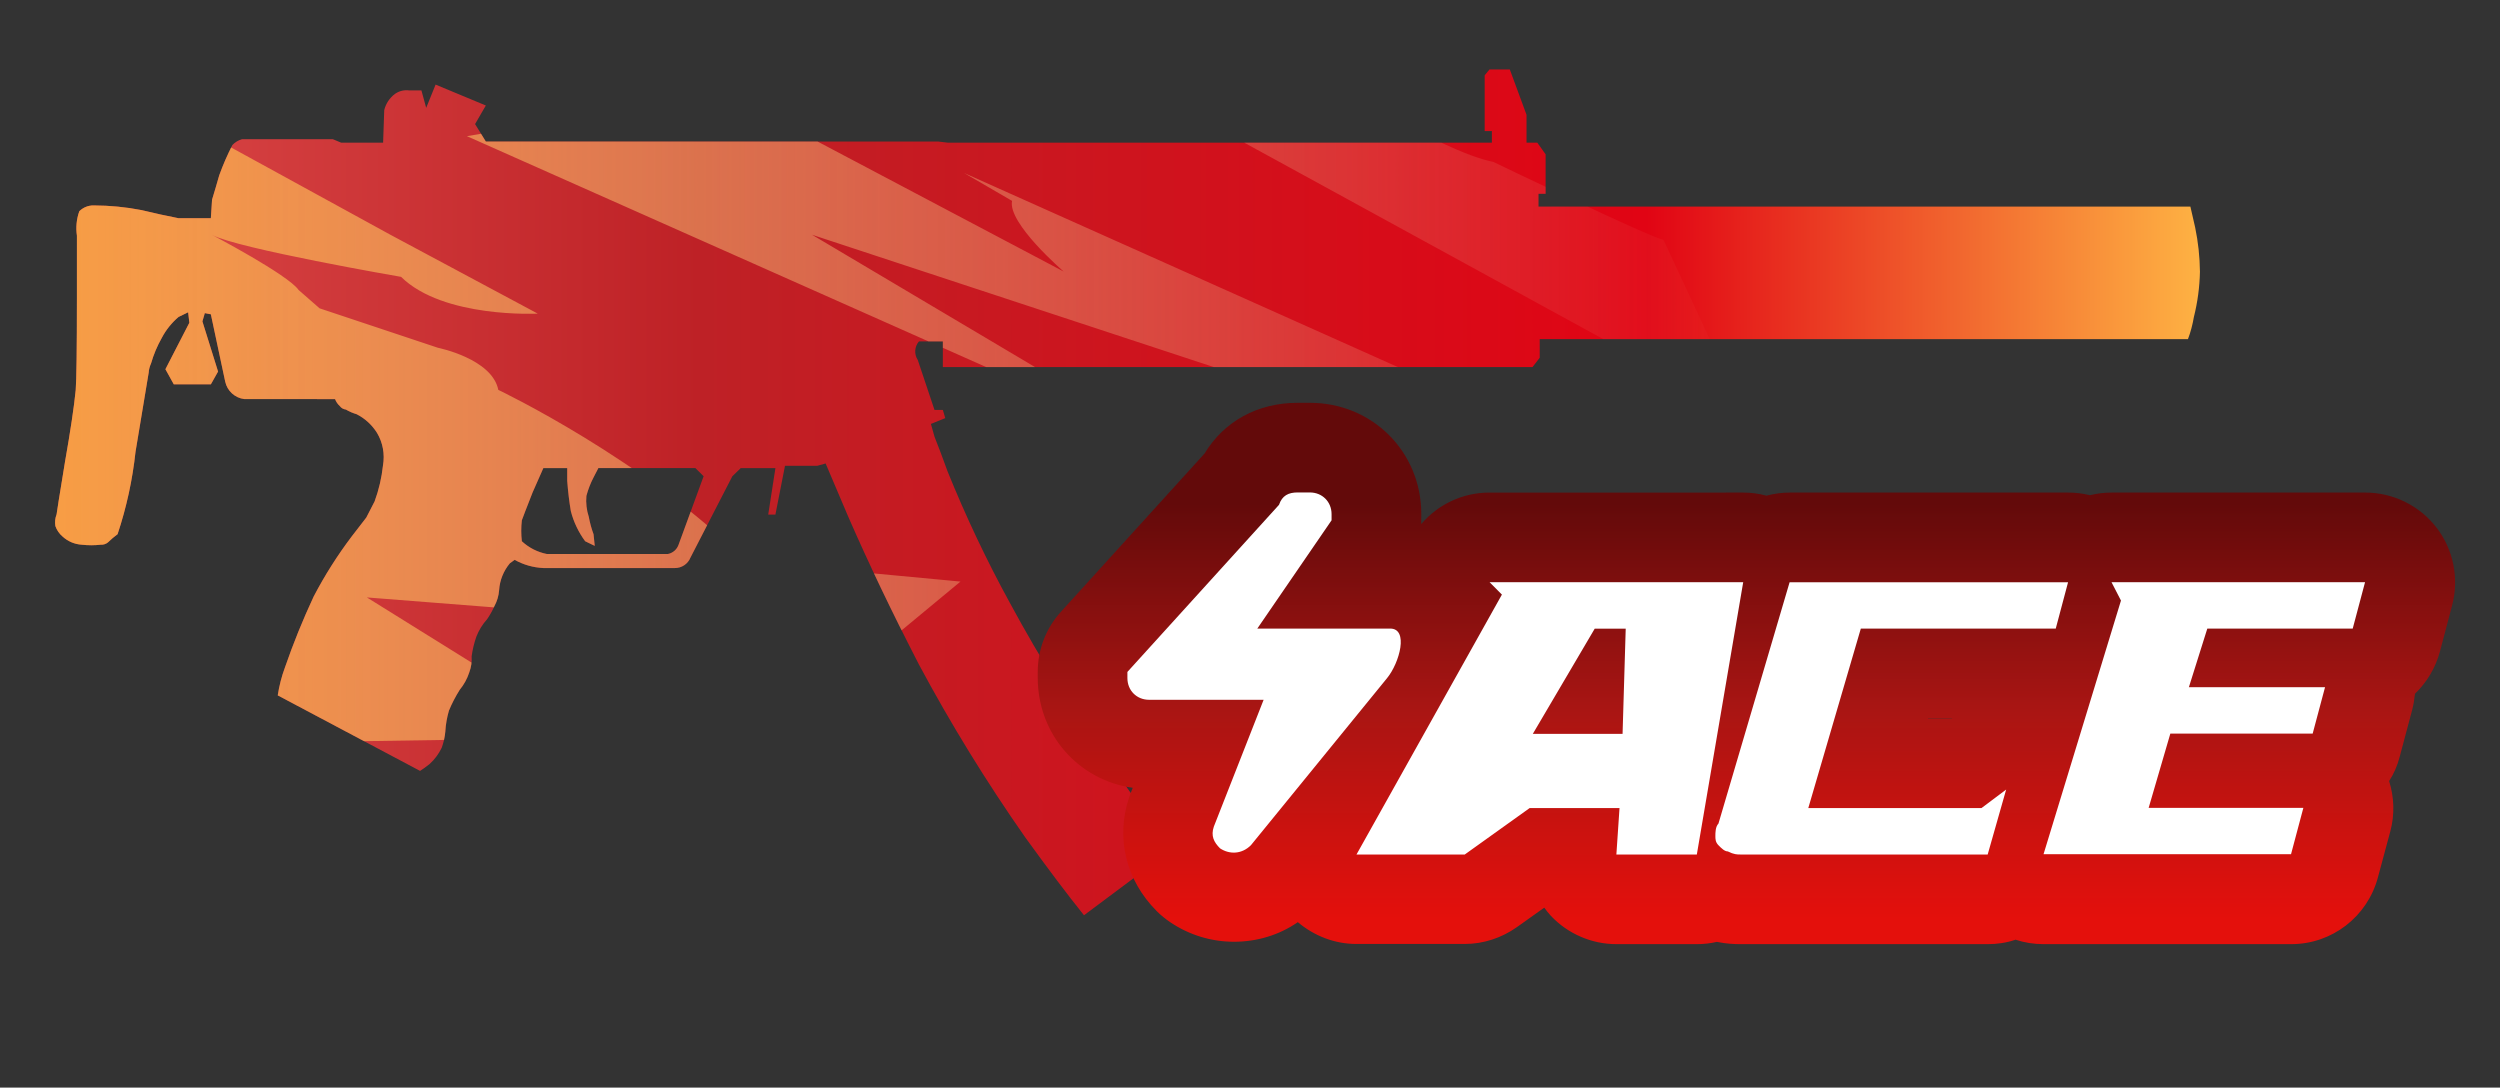 <?xml version="1.0" encoding="utf-8"?>
<!-- Generator: Adobe Illustrator 16.0.0, SVG Export Plug-In . SVG Version: 6.00 Build 0)  -->
<!DOCTYPE svg PUBLIC "-//W3C//DTD SVG 1.1//EN" "http://www.w3.org/Graphics/SVG/1.1/DTD/svg11.dtd">
<svg version="1.1" id="case1" xmlns="http://www.w3.org/2000/svg" xmlns:xlink="http://www.w3.org/1999/xlink" x="0px" y="0px"
	 width="82.75px" height="36px" viewBox="0 0 82.75 36" enable-background="new 0 0 82.75 36" xml:space="preserve">
<rect x="0" y="0" width="82.75" height="36" fill="#333333" stroke="none"/>
<linearGradient id="mp5sd_1_" gradientUnits="userSpaceOnUse" x1="-116.237" y1="-539.523" x2="-45.242" y2="-539.523" gradientTransform="matrix(1 0 0 -1 118.06 -523.226)">
	<stop  offset="0" style="stop-color:#DC4A49"/>
	<stop  offset="0.301" style="stop-color:#BE2126"/>
	<stop  offset="0.742" style="stop-color:#E10414"/>
	<stop  offset="1" style="stop-color:#FEB243"/>
</linearGradient>
<path id="mp5sd" fill="url(#mp5sd_1_)" d="M72.818,8.995c-0.01,0.506-0.078,1.009-0.201,1.5c-0.043,0.25-0.105,0.494-0.196,0.731
	H50.965v0.615l-0.238,0.308H31.208V11.3h-0.79c-0.149,0.173-0.166,0.424-0.04,0.615l0.554,1.654h0.276l0.08,0.271l-0.475,0.192
	l0.119,0.423c0.133,0.333,0.278,0.718,0.435,1.154c0.602,1.487,1.289,2.939,2.059,4.345c1.03,1.905,2.18,3.741,3.444,5.5
	c0.713,1.026,1.359,1.911,1.94,2.653l-2.93,2.188c-0.554-0.688-1.201-1.551-1.94-2.572c-1.29-1.842-2.466-3.755-3.524-5.729
	c-0.897-1.743-1.676-3.371-2.336-4.884l-0.752-1.769l-0.277,0.077h-1.068l-0.317,1.615h-0.238l0.238-1.538h-1.148l-0.277,0.269
	l-1.386,2.691c-0.085,0.211-0.289,0.349-0.515,0.347h-4.355c-0.333-0.015-0.659-0.107-0.95-0.271l-0.158,0.114
	c-0.21,0.25-0.335,0.562-0.356,0.886c-0.013,0.188-0.067,0.37-0.158,0.536c-0.065,0.147-0.145,0.291-0.238,0.427
	c-0.153,0.17-0.273,0.362-0.356,0.575c-0.075,0.212-0.128,0.434-0.158,0.654c0.013,0.183-0.015,0.363-0.079,0.535
	c-0.069,0.212-0.177,0.406-0.317,0.577c-0.139,0.222-0.258,0.45-0.356,0.688c-0.066,0.228-0.106,0.457-0.119,0.689
	c-0.016,0.188-0.056,0.364-0.119,0.538c-0.098,0.203-0.234,0.388-0.4,0.538c-0.132,0.104-0.238,0.18-0.317,0.229l-4.711-2.5
	c0.048-0.313,0.127-0.625,0.238-0.924c0.275-0.797,0.593-1.58,0.95-2.346c0.366-0.701,0.79-1.37,1.267-2l0.475-0.615l0.277-0.538
	c0.141-0.385,0.233-0.785,0.277-1.192c0.064-0.372-0.006-0.754-0.2-1.077c-0.165-0.262-0.397-0.475-0.673-0.615
	c-0.125-0.036-0.244-0.088-0.356-0.154c-0.08-0.008-0.152-0.05-0.2-0.115c-0.07-0.063-0.125-0.143-0.158-0.231H8.088
	c-0.313-0.038-0.567-0.27-0.634-0.577l-0.475-2.23l-0.2-0.038L6.7,10.638l0.518,1.66L6.98,12.721H5.752l-0.277-0.5l0.792-1.538
	l-0.04-0.346L5.91,10.491c-0.227,0.193-0.416,0.428-0.554,0.692C5.204,11.45,5.085,11.734,5,12.029
	c-0.045,0.097-0.072,0.201-0.079,0.308l-0.435,2.615c-0.1,0.929-0.299,1.844-0.594,2.73c-0.112,0.083-0.218,0.172-0.317,0.269
	c-0.066,0.056-0.151,0.084-0.238,0.078c-0.21,0.025-0.423,0.025-0.633,0c-0.235-0.014-0.459-0.11-0.633-0.27
	c-0.109-0.092-0.191-0.211-0.238-0.346c-0.022-0.13-0.008-0.263,0.04-0.385c0-0.025,0.092-0.602,0.277-1.73
	c0.185-1.051,0.303-1.846,0.356-2.384c0.026-0.333,0.04-1.346,0.04-3.038V7.8c-0.04-0.272-0.013-0.55,0.079-0.808
	C2.751,6.867,2.922,6.797,3.099,6.8C3.63,6.801,4.161,6.852,4.683,6.954C5.105,7.056,5.514,7.146,5.91,7.223h1.069l0.04-0.615
	C7.098,6.352,7.177,6.082,7.257,5.8c0.124-0.342,0.269-0.676,0.435-1c0.086-0.091,0.196-0.158,0.317-0.192h3.009l0.277,0.115h1.386
	l0.037-1.077c0.052-0.216,0.178-0.406,0.356-0.538c0.138-0.098,0.308-0.139,0.475-0.115h0.4l0.158,0.577l0.311-0.77l1.663,0.692
	l-0.356,0.615l0.356,0.577H31.05l0.317,0.038h18.014V4.339h-0.238V2.493L49.301,2.3h0.674l0.553,1.5v0.923h0.357l0.275,0.385v1.307
	h-0.236v0.423h21.578L72.66,7.53C72.76,8.012,72.813,8.502,72.818,8.995z M23.29,15.763l-0.272-0.269h-3.212L19.648,15.8
	c-0.102,0.196-0.182,0.402-0.238,0.615c-0.021,0.233,0.006,0.469,0.079,0.692c0.036,0.196,0.089,0.39,0.158,0.577l0.039,0.385
	l-0.317-0.154c-0.221-0.3-0.383-0.639-0.475-1c-0.052-0.308-0.093-0.641-0.119-1v-0.421h-0.79L17.629,16.3
	c-0.211,0.539-0.33,0.846-0.356,0.923c-0.026,0.23-0.026,0.462,0,0.692c0.232,0.215,0.52,0.362,0.831,0.423h4
	c0.165-0.031,0.301-0.148,0.356-0.307L23.29,15.763z"/>
<linearGradient id="shape5_1_" gradientUnits="userSpaceOnUse" x1="187.326" y1="1559.054" x2="187.326" y2="1572.804" gradientTransform="matrix(1 0 0 1 -129.52 -1542.386)">
	<stop  offset="0" style="stop-color:#630A0A"/>
	<stop  offset="0.489" style="stop-color:#A81513"/>
	<stop  offset="1" style="stop-color:#E4100C"/>
</linearGradient>
<path id="shape5" fill="url(#shape5_1_)" d="M67.635,31.251c-0.313,0-0.625-0.05-0.922-0.147c-0.298,0.104-0.609,0.147-0.922,0.147
	h-8.193c-0.186,0-0.443-0.009-0.77-0.075c-0.217,0.051-0.439,0.075-0.664,0.075H53.5c-0.816,0-1.605-0.342-2.166-0.937
	c-0.078-0.086-0.15-0.174-0.219-0.271l-0.91,0.648c-0.504,0.354-1.1,0.554-1.725,0.554h-3.584c-0.721,0-1.402-0.269-1.938-0.722
	c-0.614,0.427-1.352,0.649-2.112,0.649c-0.75,0-1.479-0.222-2.104-0.642c-0.164-0.11-0.315-0.233-0.452-0.37
	c-1.021-1.021-1.363-2.423-0.92-3.753l0.044-0.128l0.08-0.203c-1.801-0.254-3.145-1.769-3.145-3.646V22.24
	c0-0.741,0.274-1.45,0.773-1.996l4.748-5.232c0.646-1.069,1.762-1.679,3.08-1.679h0.409c2.063,0,3.686,1.618,3.686,3.684
	c0,0-0.001,0.289-0.003,0.331c0.556-0.653,1.371-1.044,2.26-1.044H57.7c0.261,0,0.518,0.034,0.768,0.103
	c0.25-0.067,0.509-0.103,0.771-0.103h9.219c0.244,0,0.48,0.029,0.719,0.087c0.232-0.058,0.479-0.087,0.721-0.087h8.396
	c0.917,0,1.797,0.433,2.354,1.159c0.563,0.726,0.752,1.689,0.518,2.573l-0.405,1.532c-0.146,0.541-0.435,1.02-0.825,1.395
	c-0.02,0.188-0.049,0.372-0.098,0.555l-0.41,1.537c-0.072,0.282-0.188,0.551-0.348,0.799c0.168,0.533,0.188,1.109,0.041,1.656
	l-0.414,1.539c-0.35,1.297-1.521,2.202-2.864,2.202H67.635z M64.596,23.782l0.018-0.009h-0.797l-0.004,0.009H64.596z"/>
<path id="ACE" fill="#FFFFFF" d="M41.826,23.163h-3.792c-0.409,0-0.717-0.308-0.717-0.718c0-0.104,0-0.104,0-0.204l5.018-5.531
	c0.104-0.307,0.313-0.41,0.613-0.41h0.409c0.408,0,0.718,0.308,0.718,0.717c0,0.102,0,0.205,0,0.205l-2.458,3.584h4.4
	c0.614,0,0.313,1.127-0.104,1.639l-4.507,5.531c-0.309,0.308-0.717,0.308-1.023,0.104c-0.205-0.206-0.309-0.41-0.205-0.719
	L41.826,23.163L41.826,23.163L41.826,23.163z M49.305,19.271l0.408,0.41L44.9,28.284h3.584l2.146-1.536h2.976l-0.104,1.536h2.663
	l1.535-9.013H49.305L49.305,19.271z M53.811,20.809l-0.104,3.482h-2.971l2.049-3.482H53.811L53.811,20.809z M57.602,28.284h8.19
	l0.612-2.15l-0.818,0.614h-5.732l1.739-5.941h6.452l0.408-1.535h-9.217l-2.355,7.988c-0.102,0.104-0.102,0.309-0.102,0.409
	c0,0.103,0,0.205,0.103,0.31c0.103,0.105,0.205,0.203,0.308,0.203C57.395,28.284,57.498,28.284,57.602,28.284L57.602,28.284
	L57.602,28.284z M69.891,19.271l0.313,0.607l-2.563,8.396h8.192l0.408-1.533H71.12l0.718-2.458h4.711l0.41-1.537h-4.507l0.61-1.94
	h4.813l0.408-1.535H69.891L69.891,19.271z"/>
<g>
	<defs>
		<path id="SVGID_1_" d="M72.818,8.995c-0.01,0.506-0.078,1.009-0.201,1.5c-0.043,0.25-0.105,0.494-0.196,0.731H50.965v0.615
			l-0.238,0.308H31.208V11.3h-0.79c-0.149,0.173-0.166,0.424-0.04,0.615l0.554,1.654h0.276l0.08,0.271l-0.475,0.192l0.119,0.423
			c0.133,0.333,0.278,0.718,0.435,1.154c0.602,1.487,1.289,2.939,2.059,4.345c1.03,1.905,2.18,3.741,3.443,5.5
			c0.714,1.026,1.359,1.911,1.94,2.653l-2.93,2.188c-0.554-0.688-1.201-1.551-1.94-2.572c-1.29-1.842-2.466-3.755-3.524-5.729
			c-0.897-1.743-1.676-3.371-2.336-4.884l-0.751-1.769l-0.277,0.077h-1.068l-0.317,1.615h-0.238l0.238-1.538h-1.148l-0.277,0.269
			l-1.386,2.691c-0.085,0.211-0.289,0.349-0.515,0.347h-4.355c-0.333-0.015-0.659-0.107-0.95-0.271l-0.158,0.114
			c-0.21,0.25-0.335,0.562-0.356,0.886c-0.013,0.188-0.067,0.37-0.158,0.536c-0.065,0.147-0.145,0.291-0.238,0.427
			c-0.153,0.17-0.273,0.362-0.356,0.575c-0.075,0.212-0.128,0.434-0.158,0.654c0.013,0.183-0.015,0.363-0.079,0.535
			c-0.069,0.212-0.177,0.406-0.317,0.577c-0.139,0.222-0.258,0.45-0.356,0.688c-0.066,0.228-0.106,0.457-0.119,0.689
			c-0.016,0.188-0.056,0.364-0.119,0.538c-0.098,0.203-0.234,0.388-0.4,0.538c-0.132,0.104-0.238,0.18-0.317,0.229l-4.711-2.5
			c0.048-0.313,0.127-0.625,0.238-0.924c0.275-0.797,0.593-1.58,0.95-2.346c0.366-0.701,0.79-1.37,1.267-2l0.475-0.615l0.277-0.538
			c0.141-0.385,0.233-0.785,0.277-1.192c0.064-0.372-0.006-0.754-0.2-1.077c-0.165-0.262-0.397-0.475-0.673-0.615
			c-0.125-0.036-0.244-0.088-0.356-0.154c-0.08-0.008-0.152-0.05-0.2-0.115c-0.07-0.063-0.125-0.143-0.158-0.231H8.088
			c-0.313-0.038-0.567-0.27-0.634-0.577l-0.475-2.23l-0.2-0.038L6.7,10.638l0.518,1.66L6.98,12.721H5.752l-0.277-0.5l0.792-1.538
			l-0.04-0.346L5.91,10.491c-0.227,0.193-0.416,0.428-0.554,0.692C5.204,11.45,5.085,11.734,5,12.029
			c-0.045,0.097-0.072,0.201-0.079,0.308l-0.435,2.615c-0.1,0.929-0.299,1.844-0.594,2.729c-0.112,0.084-0.218,0.172-0.317,0.27
			c-0.066,0.056-0.151,0.084-0.238,0.078c-0.21,0.025-0.423,0.025-0.633,0c-0.235-0.014-0.459-0.11-0.633-0.27
			c-0.109-0.093-0.191-0.212-0.238-0.347c-0.022-0.13-0.008-0.263,0.04-0.385c0-0.025,0.092-0.602,0.277-1.73
			c0.185-1.051,0.303-1.846,0.356-2.384c0.026-0.333,0.04-1.346,0.04-3.038V7.8c-0.04-0.272-0.013-0.55,0.079-0.808
			C2.751,6.867,2.922,6.797,3.099,6.8C3.63,6.801,4.161,6.852,4.683,6.954C5.105,7.056,5.514,7.146,5.91,7.223h1.069l0.04-0.615
			C7.098,6.352,7.177,6.082,7.257,5.8c0.124-0.342,0.269-0.676,0.435-1c0.086-0.091,0.196-0.158,0.317-0.192h3.009l0.277,0.115
			h1.386l0.037-1.077c0.052-0.216,0.178-0.406,0.356-0.538c0.138-0.098,0.308-0.139,0.475-0.115h0.4l0.158,0.577l0.311-0.77
			l1.663,0.692l-0.356,0.615l0.356,0.577H31.05l0.317,0.038h18.014V4.339h-0.238V2.493L49.301,2.3h0.674l0.553,1.5v0.923h0.357
			l0.275,0.385v1.307h-0.236v0.423h21.578L72.66,7.53C72.76,8.012,72.813,8.502,72.818,8.995z M23.29,15.763l-0.272-0.269h-3.212
			L19.648,15.8c-0.102,0.196-0.182,0.402-0.238,0.615c-0.021,0.233,0.006,0.469,0.079,0.692c0.036,0.196,0.089,0.39,0.158,0.577
			l0.039,0.385l-0.317-0.153c-0.221-0.3-0.383-0.639-0.475-1c-0.052-0.308-0.093-0.641-0.119-1v-0.421h-0.79L17.629,16.3
			c-0.211,0.539-0.33,0.846-0.356,0.923c-0.026,0.23-0.026,0.462,0,0.692c0.232,0.215,0.52,0.362,0.831,0.423h4
			c0.165-0.031,0.301-0.148,0.356-0.307L23.29,15.763z"/>
	</defs>
	<clipPath id="SVGID_2_">
		<use xlink:href="#SVGID_1_"  overflow="visible"/>
	</clipPath>
	<g clip-path="url(#SVGID_2_)">
		<g>
			
				<linearGradient id="SVGID_3_" gradientUnits="userSpaceOnUse" x1="-819.829" y1="10.188" x2="-758.795" y2="10.188" gradientTransform="matrix(-1 0 0 -1 -762.028 19.34)">
				<stop  offset="0" style="stop-color:#F2E2C8;stop-opacity:0"/>
				<stop  offset="0.919" style="stop-color:#FEB243;stop-opacity:0.8"/>
			</linearGradient>
			<path fill="url(#SVGID_3_)" d="M31.909,5.725l1.59,0.924c-0.154,0.737,1.71,2.34,1.71,2.34L23.992,3.063l-8.537,1.444
				L39.097,15.02L26.877,7.77l15.816,5.209l6.834,4.584l2.037-4.405l-2.982,0.026L31.909,5.725z M16.494,12.905
				c-0.207-1.035-2-1.394-2-1.394l-3.915-1.305L9.883,9.598C9.545,9.102,7.013,7.772,7.013,7.772
				c0.84,0.457,6.263,1.392,6.263,1.392c1.398,1.379,4.523,1.217,4.523,1.217l-4.872-2.608L5.621,3.77L4.663,3.684L4.377,1.582
				L2.724,1.25l-5.957,8.936l6.525,14.482L19.6,24.416l-7.456-4.641l5.568,0.436l7.844,4.205l6.236-5.166l-7.083-0.666
				C21.356,15.219,16.494,12.905,16.494,12.905z M38.286,3.495l-1.158-0.992l20.673,11.311l-2.74-5.875
				c-0.504-0.105-5.627-2.578-5.627-2.578c-1.807-0.362-5.734-2.906-5.734-2.906h-6.628L26.78-6.364L24.822-3.23l8.292,5.303
				L38.286,3.495z"/>
		</g>
	</g>
</g>
</svg>
